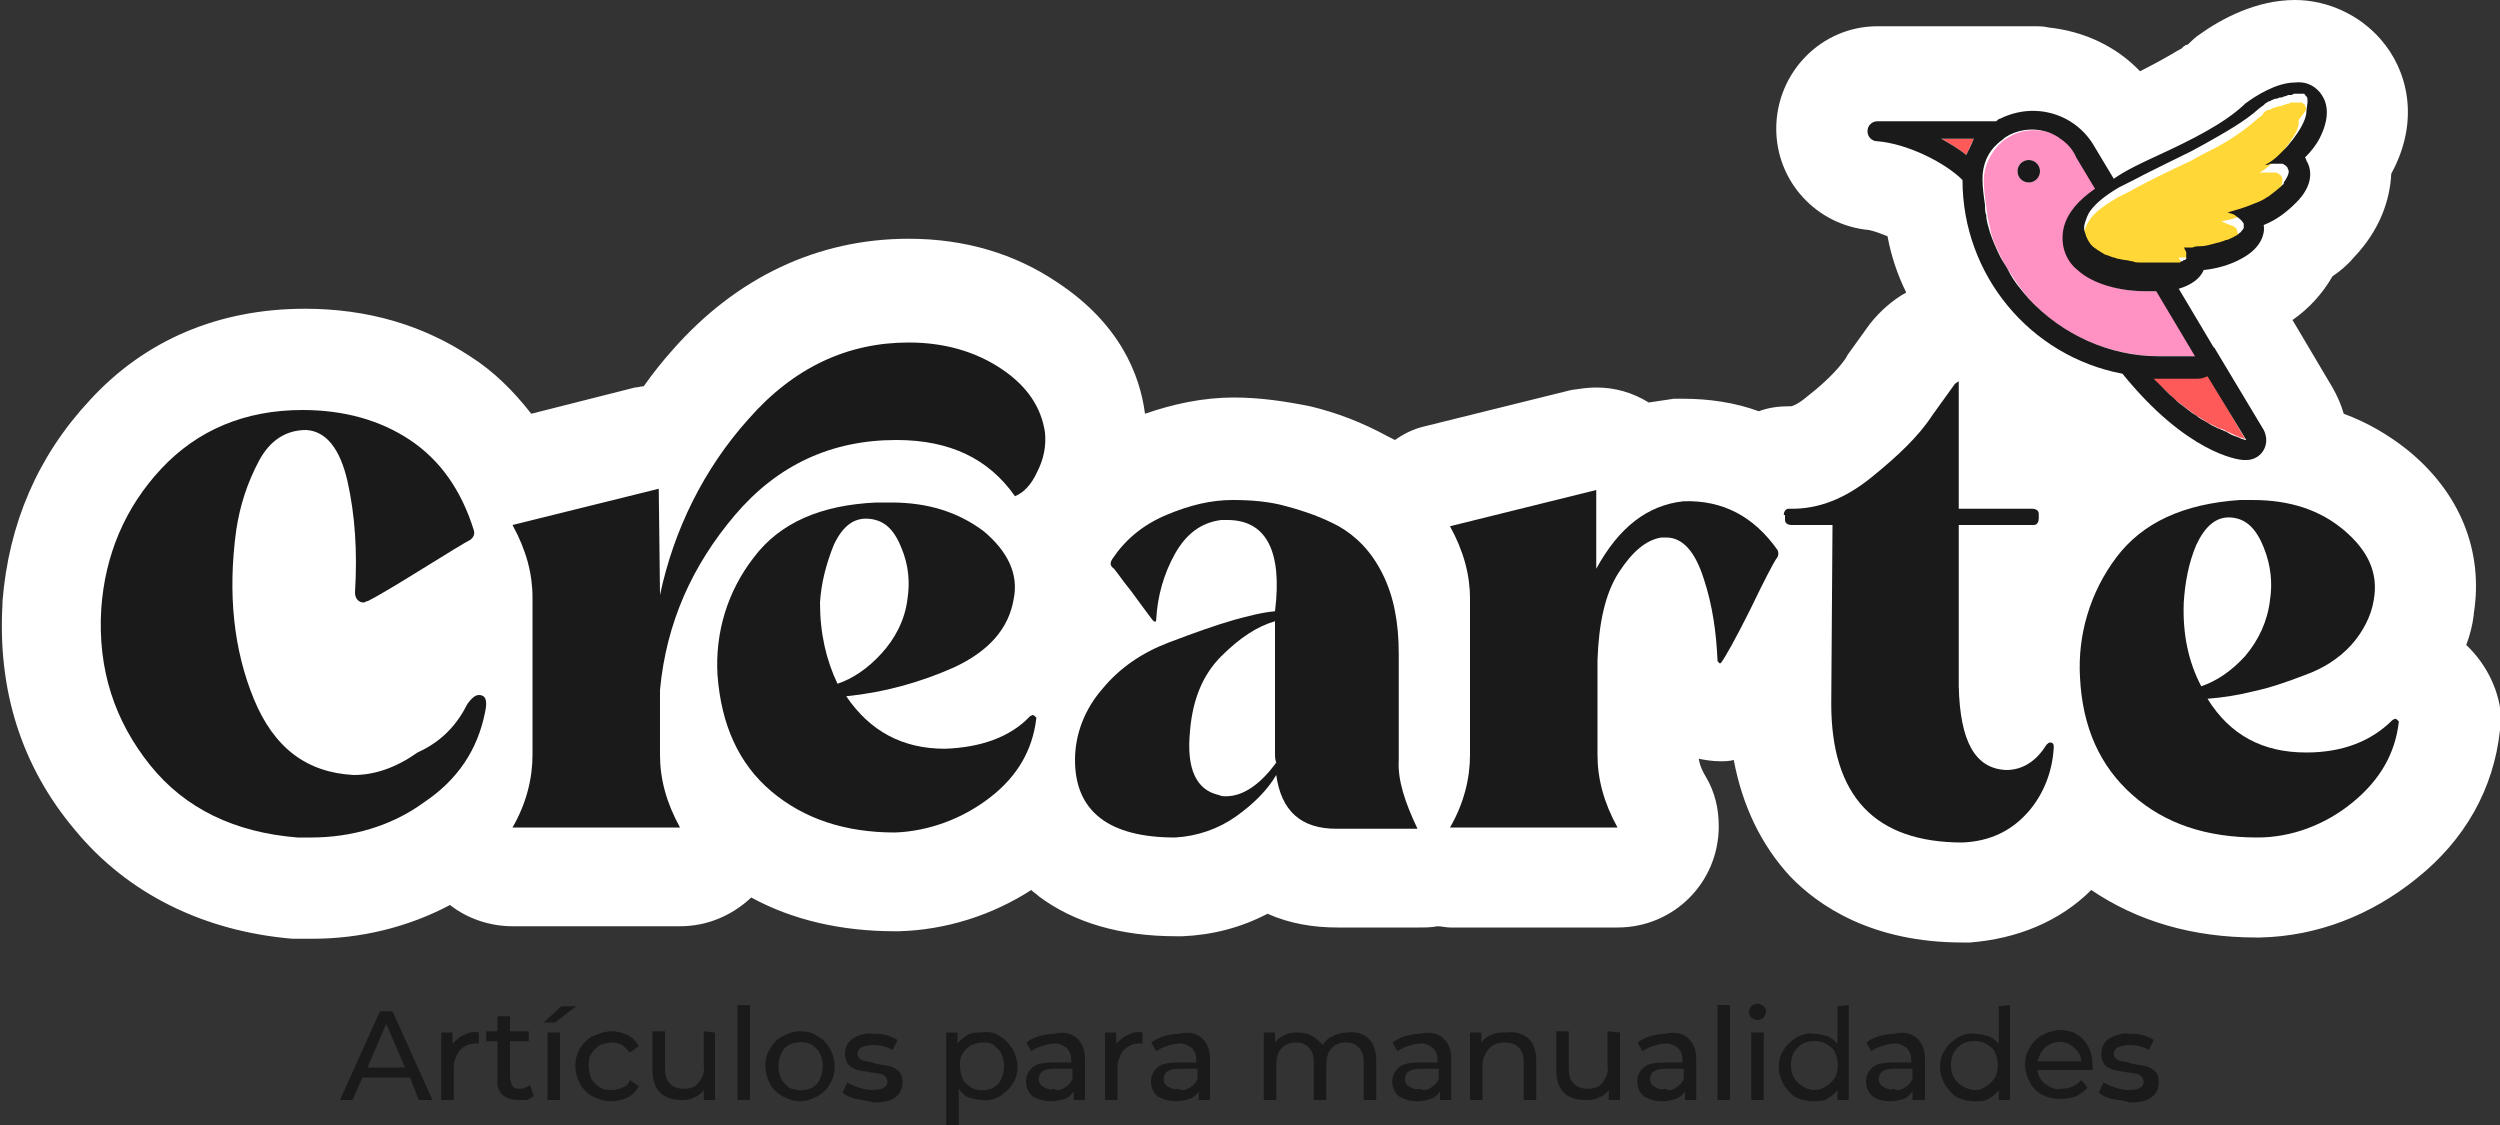 <?xml version="1.0" encoding="utf-8"?>
<!-- Generator: Adobe Illustrator 25.2.3, SVG Export Plug-In . SVG Version: 6.00 Build 0)  -->
<svg version="1.1" id="Crearte" xmlns="http://www.w3.org/2000/svg" xmlns:xlink="http://www.w3.org/1999/xlink" x="0px" y="0px"
	 viewBox="0 0 200 90" style="enable-background:new 0 0 200 90;" xml:space="preserve">
<rect x="0" y="0" width="200" height="90" fill="#333333" stroke="none"/>
<style type="text/css">
	.st0{fill:#FFFFFF;}
	.st1{fill:#1A1A1A;}
	.st2{fill:#FF5A5A;}
	.st3{fill:#FF91C3;}
	.st4{fill:#FFD737;}
</style>
<g id="Crearte-2">
	<path class="st0" d="M197.3,51.6c0.3-0.8,0.5-1.6,0.6-2.4l0-0.1c0.8-5-1.1-9.7-5.3-13.1c-1.5-1.2-3.2-2.2-5.1-2.9
		c-0.2-0.7-0.5-1.4-0.9-2.1l-3.2-5.4c1.3-0.9,2.4-2.1,3.2-3.5c0.6-0.4,1.2-0.9,1.7-1.5c2.1-2.2,2.9-4.6,3-6.7
		c2.4-4.4,1.2-8.4-0.8-10.7c-1.7-2-4.3-3.2-6.9-3.2l0,0c-3.1,0-5.9,1.5-7.7,2.8c-0.3,0.2-0.5,0.4-0.7,0.6c-0.1,0.1-0.2,0.2-0.3,0.2
		s-0.3,0.2-0.4,0.3l-0.2,0.1c-1,0.6-2.1,1.2-3.1,1.7c-1.9-2-4.5-3.2-7.3-3.5c-0.4-0.1-0.8-0.1-1.2-0.1h-12.5c-4.5,0-8.1,3.7-8.1,8.2
		c0,4.2,3.2,7.7,7.4,8.1c0.5,0.1,1,0.3,1.5,0.5c0.3,1.6,0.8,3.1,1.5,4.5c-1.1,0.6-2.1,1.5-2.9,2.5l-1.8,2.5l-0.1,0.2
		c-0.4,0.6-1.3,1.7-3.1,3.1c-0.7,0.6-1.2,0.8-1.3,0.8h-0.1c-0.9,0-1.7,0.1-2.5,0.4c-1.9-0.7-4-1-6-1c-0.3,0-0.5,0-0.8,0
		c-0.7,0.1-1.3,0.2-2,0.3c-1.3-0.8-2.7-1.2-4.2-1.2c-0.7,0-1.3,0.1-2,0.2l-11.7,2.9c-0.9,0.2-1.7,0.6-2.4,1.1
		c-0.2-0.1-0.4-0.2-0.6-0.3c-2-1.1-4.1-1.9-6.2-2.4c-2-0.4-4-0.7-6.1-0.7c-2.4,0-4.8,0.5-7.1,1.3c-0.4-3.1-2-7.2-7-10.5
		c-3.4-2.3-7.4-3.5-11.9-3.5c-7.3,0-13.8,3.1-18.9,8.9c-0.8,0.9-1.6,1.9-2.3,2.9c-0.2,0-0.5,0.1-0.7,0.1l-8.3,2.1
		c-1.4-1.8-3-3.4-4.9-4.6c-3.8-2.5-8.2-3.8-13.2-3.8c-6.9,0-12.8,2.5-17.2,7.3c-4.2,4.5-6.5,9.9-7,16.1c0,0.1,0,0.1,0,0.2
		c-0.4,6.9,1.5,13,5.8,18.1c4.2,5.1,10.3,8.1,17.4,8.7c0.2,0,0.4,0,0.6,0H25c3.8,0,7.6-0.9,11-2.7c1.4,1.1,3.2,1.7,5,1.7h13.4
		c2.1,0,4.1-0.8,5.7-2.3c3.3,1.8,7.2,2.7,11.5,2.7h0.3c3.8-0.1,7.5-1.3,10.6-3.3c0.2,0.2,0.4,0.3,0.6,0.5c2.8,2.1,6.5,3.2,11,3.2
		c0.2,0,0.3,0,0.5,0c2.4-0.1,4.7-0.7,6.8-1.8c1.8,0.8,3.7,1.1,5.6,1.1h6.5c0.5,0,1,0,1.5-0.1c0.3,0,0.7,0.1,1,0.1h13.4
		c4.5,0,8.1-3.6,8.1-8.1c0-1.4-0.3-2.7-1-3.9c-0.3-0.5-0.5-0.9-0.6-1.5c0.5,0.1,1.1,0.2,1.7,0.2c0.4,0,0.7,0,1.1-0.1
		c0.7,3.7,2.2,6.8,4.5,9.3c2.3,2.4,6.6,5.3,13.8,5.3c0.2,0,0.4,0,0.6,0c3.8-0.3,7.2-1.7,9.7-4.2c3.7,2.5,8.1,3.8,13.2,3.8
		c0.1,0,0.2,0,0.3,0c4.6-0.1,8.9-1.8,12.5-4.7c3.9-3.1,6.2-7.2,6.7-11.9c0-0.3,0.1-0.6,0.1-0.9C200,55.4,199,53.2,197.3,51.6z
		 M183.6,8.1L183.6,8.1L183.6,8.1z M92.4,49.8L92.4,49.8L92.4,49.8C92.4,49.8,92.4,49.8,92.4,49.8L92.4,49.8z M137.5,52.9
		c0,0-0.1,0-0.1,0C137.5,52.9,137.6,52.9,137.5,52.9C137.6,52.9,137.6,52.9,137.5,52.9z"/>
	<path class="st1" d="M37.4,56.3c0.3-0.4,0.6-0.7,0.9-0.7c0.6,0,0.7,0.5,0.5,1.4c-0.6,3-2.2,5.4-4.9,7.2c-2.6,1.9-5.8,2.8-9,2.8
		h-1.1c-5-0.4-9-2.3-11.8-5.8s-4.2-7.6-3.9-12.5c0.3-4.3,1.9-8.1,4.8-11.2c2.9-3.1,6.7-4.7,11.3-4.7c3.3,0,6.2,0.8,8.6,2.4
		s4.1,4,5.1,7.2c0.1,0.3,0,0.6-0.3,0.8c-0.4,0.2-1.7,1-3.8,2.3c-2.1,1.3-3.6,2.2-4.4,2.6h-0.1c0,0-0.1,0.1-0.2,0.1
		c-0.4,0-0.7-0.3-0.7-0.8c0.2-3.3,0-6.2-0.6-8.9c-0.6-2.6-1.7-4-3.3-4.1c-1.6,0-2.9,0.8-3.8,2.5c-0.9,1.7-1.5,3.5-1.8,5.5
		c-0.7,5.1-0.2,9.6,1.4,13.5s4.2,5.9,8,6.1c1.7,0,3.4-0.6,5.1-1.8C35.4,59.3,36.6,57.9,37.4,56.3z"/>
	<path class="st1" d="M52.8,55.2v5.2c0,1.9,0.5,3.8,1.6,5.8H41c1.1-1.9,1.6-3.9,1.6-5.8V47.8c0-1.9-0.5-3.8-1.6-5.8l11.7-2.9
		l0.1,8.5c1.1-5.2,3.5-10.1,7.1-14.1c3.6-4.1,7.9-6.1,12.8-6.1c2.8,0,5.3,0.7,7.4,2.1s3.2,3.1,3.5,5.1c0.1,1.1-0.1,2.1-0.6,3.1
		c-0.5,1.1-1.1,1.7-1.8,2c-2.1-3-5.2-4.5-9.5-4.5c-5.2,0-9.5,2-12.9,6S53.3,49.8,52.8,55.2z M82.4,57.3l0.2-0.1
		c0.1,0,0.2,0.1,0.3,0.2c0,0,0,0,0,0.1c-0.3,2.5-1.5,4.6-3.7,6.3c-2.2,1.7-4.9,2.7-7.6,2.8c-4,0-7.3-1.1-9.9-3.3
		c-2.6-2.2-4-5.3-4.3-9.3c-0.2-3.4,0.8-6.7,2.9-9.4c2.1-2.8,5.4-4.2,9.8-4.4c0.2,0,0.4,0,0.6,0c0.2,0,0.4,0,0.6,0
		c3,0,5.4,0.8,7.4,2.3c1.9,1.6,2.8,3.4,2.4,5.4c-0.4,2.4-2,4.2-4.8,5.5c-2.7,1.2-5.6,2-8.6,2.3c1.9,2.8,4.5,4.2,7.9,4.2
		C78.4,59.8,80.8,59,82.4,57.3L82.4,57.3z M65.6,48.2c0,2.5,0.5,4.6,1.4,6.5c1.2-0.4,2.4-1.2,3.5-2.4c1.1-1.2,1.9-2.7,2.1-4.4
		c0.2-1.3,0.1-2.7-0.5-4.1c-0.6-1.5-1.4-2.2-2.6-2.3c-1.2-0.1-2.1,0.6-2.8,2.1C66.1,45.1,65.7,46.6,65.6,48.2L65.6,48.2z"/>
	<path class="st1" d="M113.4,66.3h-6.5c-2.8,0-4.4-1.4-4.8-4.3c-0.7,1.2-1.8,2.3-3.2,3.3c-1.4,1-3.1,1.6-4.9,1.7c-5.3,0-8-2.1-8-6.2
		c0-2.1,0.8-4.1,2.2-5.7c1.4-1.7,3.2-2.9,5.3-3.7c2.1-0.8,3.8-1.4,5.2-1.8c1.1-0.3,2.2-0.6,3.3-0.7c0.6-4.8-0.7-7.3-3.8-7.3h-0.5
		c-1.6,0.2-2.8,1.1-3.7,2.7c-0.9,1.6-1.4,3.4-1.5,5.2c0,0.3-0.1,0.3-0.3,0.1c-0.3-0.4-0.9-1.2-1.7-2.3c-0.9-1.1-1.3-1.8-1.5-1.9
		c-0.2-0.2-0.2-0.4,0-0.7c1-1.5,2.4-2.7,4.3-3.5c1.9-0.8,3.6-1.2,5.3-1.2c1.4,0,2.9,0.1,4.3,0.5c1.5,0.4,2.9,0.9,4.2,1.6
		c1.4,0.8,2.6,2,3.5,3.8s1.3,3.9,1.3,6.4v8.5C111.8,62.4,112.4,64.2,113.4,66.3z M97.5,63.6c0.2,0.1,0.4,0.1,0.6,0.1
		c1.3,0,2.7-0.9,4-2.7c-0.1-0.2-0.1-0.5-0.1-0.8V49.7c-1.4,0.4-2.8,1.3-4.3,2.8c-1.5,1.5-2.3,3.5-2.5,6
		C94.9,61.5,95.7,63.2,97.5,63.6z"/>
	<path class="st1" d="M142.2,44c0.1,0.2,0.1,0.5-0.1,0.7c-0.2,0.3-0.9,1.6-2.1,4.1c-1.2,2.4-2,3.8-2.3,4.2c-0.1,0.1-0.1,0.1-0.2,0
		c-0.1-0.1-0.1-0.1-0.1-0.2c-0.1-2.2-0.4-4.4-1.1-6.5c-0.7-2.2-1.7-3.3-3-3.3c-0.1,0-0.1,0-0.2,0c-0.1,0-0.1,0-0.2,0
		c-1.2,0.2-2.3,1.1-3.4,2.8s-1.6,4.1-1.7,7v7.6c0,1.9,0.5,3.8,1.6,5.8h-13.4c1.1-1.9,1.6-3.9,1.6-5.8V47.9c0-1.9-0.5-3.8-1.6-5.8
		l11.7-2.9v6.3c1.8-3.3,4.1-5.1,7-5.4C137.8,40,140.3,41.3,142.2,44z"/>
	<path class="st1" d="M142.7,41.2c0-0.2,0.1-0.5,0.4-0.5c0,0,0.1,0,0.1,0h0.2c2.1,0,4.2-0.8,6.3-2.5s3.8-3.3,4.9-5l1.8-2.5l0.3-0.2
		v10.2h5.9c0.2,0,0.5,0.1,0.5,0.4c0,0,0,0.1,0,0.1v0.3c0,0.2-0.1,0.5-0.4,0.5c0,0-0.1,0-0.1,0h-5.9v12.9c0.1,4.4,1.3,6.6,3.8,6.7
		c1.3,0,2.4-0.7,3.2-2c0.1-0.1,0.2-0.2,0.3-0.2c0.2,0,0.3,0.1,0.3,0.3c0,0,0,0.1,0,0.1c-0.1,1.9-0.8,3.7-2,5.1
		c-1.3,1.5-3,2.4-5.3,2.5c-7,0-10.5-3.7-10.5-11.1l0.1-14.3h-3.3c-0.2,0-0.5-0.1-0.5-0.4c0,0,0-0.1,0-0.1V41.2z"/>
	<path class="st1" d="M191.4,57.6l0.2-0.1c0.1,0,0.2,0.1,0.3,0.2c0,0,0,0,0,0.1c-0.3,2.5-1.5,4.6-3.7,6.4c-2.2,1.8-4.9,2.8-7.6,2.8
		c-4.1,0-7.4-1.1-10-3.4c-2.6-2.3-4-5.4-4.2-9.4c-0.2-3.4,0.8-6.8,2.9-9.6c2.1-2.8,5.4-4.3,9.9-4.6c0.2,0,0.4,0,0.5,0
		c0.2,0,0.4,0,0.5,0c3,0,5.4,0.8,7.3,2.4c1.9,1.6,2.8,3.4,2.4,5.6c-0.2,1.3-0.9,2.6-1.8,3.6c-1,1.1-2.3,1.9-3.7,2.4
		c-1.3,0.5-2.7,1-4.1,1.3c-1.2,0.3-2.4,0.5-3.7,0.6c1.8,2.9,4.4,4.3,7.9,4.3C187.4,60.2,189.7,59.3,191.4,57.6z M174.7,48.2
		c-0.1,2.6,0.4,4.8,1.4,6.7c1.2-0.4,2.4-1.2,3.5-2.4c1.1-1.3,1.8-2.8,2-4.5c0.2-1.3,0.1-2.7-0.5-4.2s-1.4-2.3-2.6-2.4
		c-1.2-0.1-2.1,0.7-2.8,2.2C175.1,45,174.8,46.6,174.7,48.2L174.7,48.2z"/>
	<path class="st1" d="M32.8,86.2H29L28.2,88h-1l3.2-7.1h1l3.2,7.1h-1.1L32.8,86.2z M32.4,85.4l-1.5-3.5l-1.5,3.5H32.4z"/>
	<path class="st1" d="M37.1,82.8c0.4-0.2,0.8-0.3,1.2-0.2v0.9c-0.5-0.1-1.1,0.1-1.5,0.5c-0.3,0.4-0.5,0.9-0.5,1.3V88h-1v-5.4h0.9
		v0.9C36.5,83.2,36.8,82.9,37.1,82.8z"/>
	<path class="st1" d="M42.7,87.7c-0.2,0.1-0.3,0.2-0.5,0.3C41.9,88,41.7,88,41.5,88c-0.5,0-0.9-0.1-1.3-0.4
		c-0.3-0.3-0.5-0.8-0.4-1.3v-3h-0.9v-0.8h0.9v-1.2h1v1.2h1.5v0.8h-1.5v2.9c0,0.2,0.1,0.5,0.2,0.7c0.2,0.2,0.4,0.2,0.6,0.2
		c0.3,0,0.5-0.1,0.8-0.3L42.7,87.7z"/>
	<path class="st1" d="M44.9,80.5h1.2l-1.7,1.3h-0.9L44.9,80.5z M43.8,82.6h1V88h-1V82.6z"/>
	<path class="st1" d="M47.4,87.7c-0.4-0.2-0.8-0.6-1-1c-0.5-0.9-0.5-2,0-2.8c0.2-0.4,0.6-0.8,1-1c0.5-0.2,1-0.4,1.5-0.4
		c0.5,0,0.9,0.1,1.3,0.3c0.4,0.2,0.7,0.5,0.9,0.9l-0.7,0.5c-0.2-0.2-0.4-0.4-0.6-0.6c-0.3-0.1-0.5-0.2-0.8-0.2c-0.3,0-0.7,0.1-1,0.2
		c-0.3,0.2-0.5,0.4-0.7,0.7c-0.2,0.3-0.2,0.6-0.2,1c0,0.3,0.1,0.7,0.2,1c0.2,0.3,0.4,0.5,0.7,0.7c0.3,0.2,0.6,0.2,1,0.2
		c0.3,0,0.6-0.1,0.8-0.2c0.3-0.1,0.5-0.3,0.6-0.6l0.7,0.5c-0.2,0.4-0.5,0.7-0.9,0.9c-0.4,0.2-0.9,0.3-1.3,0.3
		C48.3,88.1,47.8,87.9,47.4,87.7z"/>
	<path class="st1" d="M57.2,82.6V88h-0.9v-0.8c-0.2,0.3-0.5,0.5-0.8,0.6C55.2,88,54.8,88,54.5,88c-0.7,0-1.3-0.2-1.7-0.6
		c-0.4-0.4-0.6-1-0.6-1.8v-3.1h1v3c0,0.4,0.1,0.9,0.4,1.2c0.3,0.3,0.7,0.4,1.1,0.4c0.5,0,0.9-0.1,1.2-0.5c0.3-0.4,0.5-0.8,0.4-1.3
		v-2.8L57.2,82.6z"/>
	<path class="st1" d="M59,80.4h1V88h-1V80.4z"/>
	<path class="st1" d="M62.6,87.7c-0.4-0.2-0.8-0.6-1-1c-0.5-0.9-0.5-2,0-2.8c0.2-0.4,0.6-0.8,1-1c0.4-0.2,0.9-0.4,1.4-0.4
		c0.5,0,1,0.1,1.4,0.4c0.4,0.2,0.8,0.6,1,1c0.5,0.9,0.5,2,0,2.8c-0.2,0.4-0.6,0.8-1,1c-0.4,0.2-0.9,0.4-1.4,0.4
		C63.5,88.1,63,87.9,62.6,87.7z M65,87c0.3-0.2,0.5-0.4,0.6-0.7c0.3-0.6,0.3-1.4,0-2c-0.1-0.3-0.4-0.5-0.6-0.7
		c-0.6-0.3-1.3-0.3-1.9,0c-0.3,0.2-0.5,0.4-0.6,0.7c-0.3,0.6-0.3,1.4,0,2c0.1,0.3,0.4,0.5,0.6,0.7C63.7,87.3,64.4,87.3,65,87z"/>
	<path class="st1" d="M68.4,87.9c-0.3-0.1-0.7-0.2-1-0.5l0.4-0.8c0.3,0.2,0.6,0.3,0.9,0.4c0.3,0.1,0.7,0.2,1,0.2
		c0.9,0,1.3-0.2,1.3-0.7c0-0.1-0.1-0.3-0.2-0.4c-0.1-0.1-0.3-0.2-0.4-0.2c-0.2,0-0.4-0.1-0.7-0.1c-0.4-0.1-0.7-0.1-1.1-0.2
		c-0.3-0.1-0.5-0.2-0.7-0.4c-0.2-0.2-0.3-0.6-0.3-0.9c0-0.5,0.2-0.9,0.6-1.2c0.5-0.3,1.1-0.5,1.6-0.4c0.4,0,0.7,0,1.1,0.1
		c0.3,0.1,0.6,0.2,0.9,0.4l-0.4,0.8c-0.5-0.3-1-0.4-1.6-0.4c-0.3,0-0.7,0.1-0.9,0.2c-0.2,0.1-0.3,0.3-0.3,0.5c0,0.2,0.1,0.3,0.2,0.4
		c0.1,0.1,0.3,0.2,0.5,0.2c0.2,0,0.4,0.1,0.8,0.2c0.4,0.1,0.7,0.1,1.1,0.2c0.3,0.1,0.5,0.2,0.7,0.4c0.2,0.2,0.3,0.5,0.3,0.9
		c0,0.5-0.2,0.9-0.6,1.2c-0.4,0.3-1,0.4-1.7,0.4C69.2,88,68.8,88,68.4,87.9z"/>
	<path class="st1" d="M80,82.9c0.4,0.2,0.7,0.6,1,1c0.2,0.4,0.4,0.9,0.4,1.4c0,0.5-0.1,1-0.4,1.4c-0.2,0.4-0.6,0.7-1,1
		c-0.4,0.2-0.9,0.4-1.4,0.3c-0.4,0-0.7-0.1-1.1-0.2c-0.3-0.1-0.6-0.4-0.8-0.7V90h-1v-7.4h0.9v0.9c0.2-0.3,0.5-0.5,0.8-0.7
		c0.3-0.2,0.7-0.2,1.1-0.2C79.1,82.5,79.6,82.6,80,82.9z M79.5,87c0.3-0.2,0.5-0.4,0.6-0.7c0.3-0.6,0.3-1.4,0-2
		c-0.1-0.3-0.4-0.5-0.6-0.7c-0.3-0.2-0.6-0.2-0.9-0.2c-0.3,0-0.6,0.1-0.9,0.2c-0.3,0.2-0.5,0.4-0.7,0.7c-0.2,0.3-0.2,0.6-0.2,1
		c0,0.3,0.1,0.7,0.2,1c0.1,0.3,0.4,0.5,0.7,0.7C78.2,87.3,78.9,87.3,79.5,87L79.5,87z"/>
	<path class="st1" d="M86.2,83.1c0.4,0.4,0.6,0.9,0.6,1.6V88h-0.9v-0.7c-0.2,0.3-0.4,0.5-0.7,0.6c-0.3,0.1-0.7,0.2-1.1,0.2
		c-0.5,0-1-0.1-1.5-0.4c-0.6-0.5-0.7-1.5-0.2-2.1c0.1-0.1,0.1-0.1,0.2-0.2c0.3-0.3,0.9-0.4,1.6-0.4h1.5v-0.2c0-0.4-0.1-0.7-0.4-1
		c-0.3-0.2-0.7-0.4-1.1-0.3c-0.3,0-0.6,0.1-0.9,0.2c-0.3,0.1-0.5,0.2-0.8,0.4l-0.4-0.7c0.3-0.2,0.6-0.4,1-0.5
		c0.4-0.1,0.8-0.2,1.2-0.2C85.2,82.5,85.8,82.7,86.2,83.1z M85.2,87c0.3-0.2,0.5-0.4,0.6-0.7v-0.8h-1.5c-0.8,0-1.2,0.3-1.2,0.8
		c0,0.3,0.1,0.5,0.3,0.6c0.3,0.2,0.6,0.3,0.9,0.2C84.6,87.3,84.9,87.2,85.2,87z"/>
	<path class="st1" d="M90.2,82.8c0.4-0.2,0.8-0.3,1.2-0.2v0.9c-0.5-0.1-1.1,0.1-1.5,0.5c-0.3,0.4-0.5,0.9-0.5,1.3V88h-1v-5.4h0.9
		v0.9C89.6,83.2,89.9,82.9,90.2,82.8z"/>
	<path class="st1" d="M96.2,83.1c0.4,0.4,0.6,0.9,0.6,1.6V88h-0.9v-0.7c-0.2,0.3-0.4,0.5-0.7,0.6c-0.3,0.1-0.7,0.2-1.1,0.2
		c-0.5,0-1-0.1-1.5-0.4c-0.6-0.5-0.7-1.5-0.2-2.1c0.1-0.1,0.1-0.1,0.2-0.2c0.3-0.3,0.9-0.4,1.6-0.4h1.5v-0.2c0-0.4-0.1-0.7-0.4-1
		c-0.3-0.2-0.7-0.4-1.1-0.3c-0.3,0-0.6,0.1-0.9,0.2c-0.3,0.1-0.5,0.2-0.8,0.4l-0.4-0.7c0.3-0.2,0.6-0.4,1-0.5
		c0.4-0.1,0.8-0.2,1.2-0.2C95.2,82.5,95.8,82.7,96.2,83.1z M95.2,87c0.3-0.2,0.5-0.4,0.6-0.7v-0.8h-1.5c-0.8,0-1.2,0.3-1.2,0.8
		c0,0.3,0.1,0.5,0.3,0.6c0.3,0.2,0.6,0.3,0.9,0.2C94.6,87.3,94.9,87.2,95.2,87z"/>
	<path class="st1" d="M109.5,83.1c0.4,0.4,0.6,1,0.6,1.8V88h-1v-3c0-0.5-0.1-0.9-0.4-1.2c-0.3-0.3-0.6-0.4-1-0.4
		c-0.4,0-0.9,0.1-1.2,0.5c-0.3,0.3-0.4,0.8-0.4,1.3V88h-1v-3c0-0.5-0.1-0.9-0.4-1.2c-0.3-0.3-0.6-0.4-1-0.4c-0.4,0-0.9,0.1-1.2,0.5
		c-0.3,0.3-0.4,0.8-0.4,1.3V88h-1v-5.4h0.9v0.8c0.2-0.3,0.5-0.5,0.8-0.6c0.3-0.2,0.7-0.2,1.1-0.2c0.4,0,0.8,0.1,1.1,0.3
		c0.3,0.2,0.6,0.4,0.8,0.7c0.2-0.3,0.5-0.6,0.8-0.7c0.4-0.2,0.8-0.3,1.2-0.3C108.5,82.5,109.1,82.7,109.5,83.1z"/>
	<path class="st1" d="M115.5,83.1c0.4,0.4,0.6,0.9,0.6,1.6V88h-0.9v-0.7c-0.2,0.3-0.4,0.5-0.7,0.6c-0.3,0.1-0.7,0.2-1.1,0.2
		c-0.5,0-1-0.1-1.5-0.4c-0.6-0.5-0.7-1.5-0.2-2.1c0.1-0.1,0.1-0.1,0.2-0.2c0.3-0.3,0.9-0.4,1.6-0.4h1.5v-0.2c0-0.4-0.1-0.7-0.4-1
		c-0.3-0.2-0.7-0.4-1.1-0.3c-0.3,0-0.6,0.1-0.9,0.2c-0.3,0.1-0.5,0.2-0.8,0.4l-0.4-0.7c0.3-0.2,0.6-0.4,1-0.5
		c0.4-0.1,0.8-0.2,1.2-0.2C114.5,82.5,115.1,82.7,115.5,83.1z M114.5,87c0.3-0.2,0.5-0.4,0.6-0.7v-0.8h-1.5c-0.8,0-1.2,0.3-1.2,0.8
		c0,0.3,0.1,0.5,0.3,0.6c0.3,0.2,0.6,0.3,0.9,0.2C113.9,87.3,114.2,87.2,114.5,87L114.5,87z"/>
	<path class="st1" d="M122.3,83.1c0.4,0.4,0.6,1,0.6,1.7V88h-1v-3c0-0.5-0.1-0.9-0.4-1.2c-0.3-0.3-0.7-0.4-1.1-0.4
		c-0.5,0-0.9,0.1-1.3,0.5c-0.3,0.4-0.5,0.8-0.5,1.3V88h-1v-5.4h0.9v0.8c0.2-0.3,0.5-0.5,0.8-0.6c0.4-0.2,0.8-0.2,1.1-0.2
		C121.3,82.5,121.8,82.7,122.3,83.1z"/>
	<path class="st1" d="M129.6,82.6V88h-0.9v-0.8c-0.2,0.3-0.5,0.5-0.8,0.6c-0.3,0.2-0.7,0.2-1.1,0.2c-0.7,0-1.3-0.2-1.7-0.6
		c-0.4-0.4-0.6-1-0.6-1.8v-3.1h1v3c0,0.5,0.1,0.9,0.4,1.2c0.3,0.3,0.7,0.4,1.1,0.4c0.5,0,0.9-0.1,1.2-0.5c0.3-0.4,0.5-0.8,0.4-1.3
		v-2.8L129.6,82.6z"/>
	<path class="st1" d="M135.1,83.1c0.4,0.4,0.6,0.9,0.6,1.6V88h-0.9v-0.7c-0.2,0.3-0.4,0.5-0.7,0.6c-0.3,0.1-0.7,0.2-1.1,0.2
		c-0.5,0-1-0.1-1.5-0.4c-0.6-0.5-0.7-1.5-0.2-2.1c0.1-0.1,0.1-0.1,0.2-0.2c0.3-0.3,0.9-0.4,1.6-0.4h1.5v-0.2c0-0.4-0.1-0.7-0.4-1
		c-0.3-0.2-0.7-0.4-1.1-0.3c-0.3,0-0.6,0.1-0.9,0.2c-0.3,0.1-0.5,0.2-0.8,0.4l-0.4-0.7c0.3-0.2,0.6-0.4,1-0.5
		c0.4-0.1,0.8-0.2,1.2-0.2C134.1,82.5,134.7,82.7,135.1,83.1z M134.1,87c0.3-0.2,0.5-0.4,0.6-0.7v-0.8h-1.5c-0.8,0-1.2,0.3-1.2,0.8
		c0,0.3,0.1,0.5,0.3,0.6c0.3,0.2,0.6,0.3,0.9,0.2C133.5,87.3,133.8,87.2,134.1,87z"/>
	<path class="st1" d="M137.4,80.4h1V88h-1V80.4z"/>
	<path class="st1" d="M140.1,81.4c-0.1-0.1-0.2-0.3-0.2-0.4c0-0.2,0.1-0.3,0.2-0.5c0.1-0.1,0.3-0.2,0.5-0.2c0.2,0,0.3,0.1,0.5,0.2
		c0.1,0.1,0.2,0.3,0.2,0.4c0,0.2-0.1,0.3-0.2,0.5c-0.1,0.1-0.3,0.2-0.5,0.2C140.4,81.6,140.3,81.5,140.1,81.4z M140.1,82.6h1V88h-1
		L140.1,82.6z"/>
	<path class="st1" d="M147.9,80.4V88H147v-0.8c-0.2,0.3-0.5,0.5-0.8,0.7c-0.3,0.2-0.7,0.2-1.1,0.2c-0.5,0-1-0.1-1.4-0.3
		c-0.4-0.2-0.7-0.6-1-1c-0.2-0.4-0.4-0.9-0.4-1.4c0-0.5,0.1-1,0.4-1.4c0.2-0.4,0.6-0.7,1-1c0.4-0.2,0.9-0.4,1.4-0.3
		c0.4,0,0.7,0.1,1.1,0.2c0.3,0.1,0.6,0.4,0.8,0.6v-3L147.9,80.4z M146.1,86.9c0.3-0.2,0.5-0.4,0.7-0.7c0.3-0.6,0.3-1.4,0-2
		c-0.1-0.3-0.4-0.5-0.7-0.7c-0.6-0.3-1.3-0.3-1.9,0c-0.3,0.2-0.5,0.4-0.7,0.7c-0.3,0.6-0.3,1.4,0,2c0.2,0.3,0.4,0.5,0.7,0.7
		C144.8,87.3,145.5,87.3,146.1,86.9z"/>
	<path class="st1" d="M153.4,83.1c0.4,0.4,0.6,0.9,0.6,1.6V88H153v-0.7c-0.2,0.3-0.4,0.5-0.7,0.6c-0.3,0.1-0.7,0.2-1.1,0.2
		c-0.5,0-1-0.1-1.4-0.4c-0.6-0.5-0.7-1.5-0.2-2.1c0.1-0.1,0.1-0.1,0.2-0.2c0.3-0.3,0.9-0.4,1.6-0.4h1.5v-0.2c0-0.4-0.1-0.7-0.4-1
		c-0.3-0.2-0.7-0.4-1.1-0.3c-0.3,0-0.6,0.1-0.9,0.2c-0.3,0.1-0.5,0.2-0.8,0.4l-0.4-0.7c0.3-0.2,0.6-0.4,1-0.5
		c0.4-0.1,0.8-0.2,1.2-0.2C152.4,82.5,153,82.7,153.4,83.1z M152.4,87c0.3-0.2,0.5-0.4,0.6-0.7v-0.8h-1.5c-0.8,0-1.2,0.3-1.2,0.8
		c0,0.3,0.1,0.5,0.3,0.6c0.3,0.2,0.6,0.3,0.9,0.2C151.8,87.3,152.1,87.2,152.4,87L152.4,87z"/>
	<path class="st1" d="M160.8,80.4V88h-0.9v-0.8c-0.2,0.3-0.5,0.5-0.8,0.7c-0.3,0.2-0.7,0.2-1.1,0.2c-0.5,0-1-0.1-1.4-0.3
		c-0.4-0.2-0.7-0.6-1-1c-0.2-0.4-0.4-0.9-0.4-1.4c0-0.5,0.1-1,0.4-1.4c0.2-0.4,0.6-0.7,1-1c0.4-0.2,0.9-0.4,1.4-0.3
		c0.4,0,0.7,0.1,1.1,0.2c0.3,0.1,0.6,0.4,0.8,0.6v-3L160.8,80.4z M158.9,86.9c0.3-0.2,0.5-0.4,0.7-0.7c0.3-0.6,0.3-1.4,0-2
		c-0.1-0.3-0.4-0.5-0.7-0.7c-0.6-0.3-1.3-0.3-1.9,0c-0.3,0.2-0.5,0.4-0.7,0.7c-0.3,0.6-0.3,1.4,0,2c0.2,0.3,0.4,0.5,0.7,0.7
		C157.7,87.3,158.4,87.3,158.9,86.9z"/>
	<path class="st1" d="M167.4,85.6H163c0,0.4,0.3,0.9,0.6,1.1c0.4,0.3,0.8,0.5,1.3,0.4c0.6,0,1.2-0.2,1.6-0.7l0.5,0.6
		c-0.2,0.3-0.6,0.5-0.9,0.7c-0.9,0.3-1.9,0.3-2.7-0.1c-0.4-0.2-0.8-0.6-1-1c-0.2-0.4-0.4-0.9-0.4-1.4c0-0.5,0.1-1,0.4-1.4
		c0.2-0.4,0.6-0.8,1-1c0.4-0.2,0.9-0.4,1.4-0.4c0.5,0,1,0.1,1.4,0.4c0.4,0.2,0.7,0.6,0.9,1c0.2,0.4,0.3,0.9,0.3,1.4
		C167.4,85.4,167.4,85.5,167.4,85.6z M163.6,83.8c-0.3,0.3-0.5,0.7-0.6,1.1h3.5c0-0.4-0.2-0.8-0.6-1.1
		C165.3,83.2,164.3,83.2,163.6,83.8L163.6,83.8z"/>
	<path class="st1" d="M168.9,87.9c-0.3-0.1-0.7-0.2-1-0.5l0.4-0.8c0.3,0.2,0.6,0.3,0.9,0.4c0.3,0.1,0.7,0.2,1,0.2
		c0.9,0,1.3-0.2,1.3-0.7c0-0.1-0.1-0.3-0.2-0.4c-0.1-0.1-0.3-0.2-0.4-0.2c-0.2,0-0.4-0.1-0.7-0.1c-0.4-0.1-0.7-0.1-1.1-0.2
		c-0.3-0.1-0.5-0.2-0.7-0.4c-0.2-0.2-0.3-0.6-0.3-0.9c0-0.5,0.2-0.9,0.6-1.2c0.5-0.3,1.1-0.5,1.6-0.4c0.4,0,0.7,0,1.1,0.1
		c0.3,0.1,0.6,0.2,0.9,0.4l-0.4,0.8c-0.5-0.3-1-0.4-1.6-0.4c-0.3,0-0.7,0.1-0.9,0.2c-0.2,0.1-0.3,0.3-0.3,0.5c0,0.2,0.1,0.3,0.2,0.4
		c0.1,0.1,0.3,0.2,0.5,0.2c0.2,0,0.4,0.1,0.8,0.2c0.4,0.1,0.7,0.1,1.1,0.2c0.3,0.1,0.5,0.2,0.7,0.4c0.2,0.2,0.3,0.5,0.3,0.9
		c0,0.5-0.2,0.9-0.6,1.2c-0.4,0.3-1,0.4-1.7,0.4C169.8,88,169.4,88,168.9,87.9z"/>
	<path class="st2" d="M157.3,12.4c0.2-0.4,0.4-0.9,0.6-1.3h-2.6C156,11.5,156.7,11.9,157.3,12.4z"/>
	<path class="st2" d="M175.7,30.2h-2.9c-0.2,0-0.4,0-0.6,0c0.4,0.5,0.9,0.9,1.3,1.3c0.3,0.3,0.5,0.5,0.8,0.7
		c0.3,0.2,0.5,0.4,0.8,0.6c0.3,0.2,0.5,0.4,0.7,0.5c0.4,0.2,0.7,0.5,1,0.6c0.2,0.1,0.4,0.2,0.6,0.3c0.1,0.1,0.2,0.1,0.3,0.1
		c0.2,0.1,0.3,0.1,0.4,0.2c0.3,0.1,0.6,0.3,0.9,0.4l0.2,0.1c0.2,0,0.3,0.1,0.3,0.1l0.1,0h0l-3.1-5.3C176.3,30.1,176,30.2,175.7,30.2
		z"/>
	<path class="st3" d="M172.8,28.5h2.9l-3.1-5.2c-0.3,0-0.5,0-0.8,0c-2.2,0-4.3-0.6-5.5-1.7c-1-0.8-1.4-2.2-1.1-3.4
		c0.3-1.2,1.2-2.2,2.5-3.1l-1.5-2.5l0,0c-0.2-0.5-0.6-0.9-1-1.3c-0.1-0.1-0.3-0.2-0.4-0.3c-1.3-0.8-3-0.8-4.3,0.1
		c-0.2,0.1-0.4,0.3-0.6,0.5c-0.7,0.7-1.2,1.8-1.2,2.8l0,0c0,0.7,0.1,1.4,0.2,2.1c0,0.3,0.1,0.5,0.1,0.8c0.1,0.5,0.2,0.9,0.3,1.4
		c0.2,0.7,0.5,1.3,0.8,1.9c0.2,0.4,0.4,0.8,0.7,1.2c0.5,0.8,1,1.5,1.6,2.2C165,26.8,168.8,28.5,172.8,28.5z M162.3,14.6
		c-0.5,0-0.9-0.4-0.9-0.9s0.4-0.9,0.9-0.9c0.5,0,0.9,0.4,0.9,0.9C163.2,14.2,162.8,14.6,162.3,14.6L162.3,14.6z"/>
	<path class="st1" d="M162.3,12.8c-0.5,0-0.9,0.4-0.9,0.9s0.4,0.9,0.9,0.9c0.5,0,0.9-0.4,0.9-0.9c0,0,0,0,0,0
		C163.2,13.2,162.8,12.8,162.3,12.8z"/>
	<path class="st4" d="M184.5,8.7c0-0.1-0.1-0.2-0.1-0.3c0,0-0.1-0.1-0.1-0.1l0,0c0,0-0.1,0-0.1-0.1l-0.1,0c0,0-0.1,0-0.1,0l-0.1,0
		c0,0-0.1,0-0.1,0h-0.1c-0.1,0-0.2,0-0.3,0h0c-0.1,0-0.2,0-0.3,0.1l-0.1,0c-0.1,0-0.2,0.1-0.3,0.1l0,0c-0.1,0-0.2,0.1-0.3,0.1
		l-0.1,0c-0.1,0-0.2,0.1-0.3,0.1l-0.1,0c-0.1,0.1-0.2,0.1-0.4,0.2l-0.1,0c-0.1,0.1-0.2,0.1-0.3,0.2L181,9.2
		c-0.1,0.1-0.3,0.2-0.4,0.3c-1.1,1-2.6,2-4.3,2.8c-0.4,0.2-0.7,0.4-1.1,0.6c-1.7,0.8-3.4,1.6-4.8,2.4c-0.2,0.1-0.4,0.2-0.6,0.3
		l-0.4,0.2c-1,0.6-1.9,1.2-2.3,1.9c-0.2,0.3-0.3,0.6-0.4,0.9c-0.1,0.2-0.1,0.5,0,0.8c0.1,0.4,0.3,0.8,0.6,1.1
		c0.1,0.1,0.3,0.2,0.4,0.3l0,0c0.2,0.1,0.3,0.2,0.5,0.3l0,0c0.2,0.1,0.3,0.2,0.5,0.2h0c0.2,0.1,0.4,0.1,0.6,0.2h0
		c0.2,0.1,0.4,0.1,0.6,0.1h0c0.2,0,0.4,0.1,0.6,0.1h0c0.2,0,0.4,0,0.6,0.1h0c0.2,0,0.4,0,0.6,0h0.2h0.1h0.1h0.1c0,0,0.1,0,0.1,0
		l0.1,0l0.1,0l0.1,0l0.1,0l0.1,0c0,0,0.1,0,0.1,0l0.1,0h0l0.1,0c0,0,0.1,0,0.1,0l0.1,0l0.1,0l0.1,0c0,0,0.1,0,0.1,0l0.1,0l0.1,0
		l0.1,0l0.1,0l0.1-0.1c0,0,0,0,0.1,0c0,0,0,0,0.1-0.1c0,0,0,0,0.1,0s0,0,0.1-0.1c0,0,0,0,0,0c0,0,0-0.1,0-0.1c0,0,0,0,0,0
		c0,0,0-0.1,0-0.1c0-0.1,0-0.1,0-0.2c0-0.1,0-0.2-0.1-0.3c0-0.1-0.1-0.1-0.1-0.2l0,0c0.1,0,0.3,0,0.4,0h0.2c0.2,0,0.4,0,0.6-0.1
		c0.4,0,0.7-0.1,1.1-0.2c0.2-0.1,0.5-0.1,0.7-0.2c0.1,0,0.2-0.1,0.3-0.1c0.2-0.1,0.4-0.2,0.5-0.3c0.1,0,0.2-0.1,0.2-0.1
		c0.1-0.1,0.3-0.2,0.4-0.3c0.1,0,0.1-0.1,0.1-0.1c0.1-0.1,0.1-0.2,0.2-0.3c0-0.1,0.1-0.2,0-0.3c0-0.3-0.2-0.5-0.6-0.6
		c-0.2-0.1-0.5-0.2-0.7-0.3c0.7-0.1,1.4-0.3,2.1-0.7c0.2-0.1,0.5-0.2,0.7-0.3c0.2-0.1,0.3-0.2,0.5-0.3c0.5-0.3,0.9-0.6,1.2-1l0-0.1
		c0.2-0.2,0.4-0.5,0.4-0.9c0-0.1,0-0.2-0.1-0.3c0-0.1-0.1-0.1-0.1-0.1l0,0c0,0-0.1-0.1-0.1-0.1l0,0c-0.1,0-0.1-0.1-0.2-0.1l0,0
		c-0.1,0-0.1,0-0.2,0l-0.1,0c-0.1,0-0.1,0-0.2,0h0c-0.1,0-0.2,0-0.3,0l-0.2,0h-0.1c-0.1,0-0.3,0-0.4,0.1c0.4-0.2,0.8-0.5,1.1-0.8
		c0.2-0.2,0.4-0.4,0.6-0.6c0.2-0.2,0.4-0.4,0.5-0.6c0.6-0.8,1.1-1.5,1.1-2.1c0-0.1,0-0.1,0-0.2C184.5,8.8,184.5,8.8,184.5,8.7z"/>
	<path class="st1" d="M185.6,7.4c-0.5-0.6-1.2-0.9-2-0.8c-1.5,0-3.2,1.1-4,1.7c0,0-0.1,0.1-0.1,0.1c-1.6,1.5-4.2,2.8-6.8,4
		c-1.3,0.6-2.6,1.2-3.6,1.9l-1.5-2.5v0c-1.5-2.7-4.8-3.7-7.6-2.3c-0.1,0-0.2,0.1-0.3,0.2h-9.5c-0.4,0-0.8,0.3-0.8,0.8
		c0,0.4,0.3,0.8,0.8,0.8c2.4,0.2,5.4,1.7,6.8,3.1c0,0,0,0,0,0c0,7.6,5.4,14.1,12.8,15.5c5.1,6.3,9.2,6.9,9.7,6.9c0.1,0,0.1,0,0.2,0
		c0.9,0,1.6-0.7,1.6-1.6c0-0.3-0.1-0.6-0.2-0.8l-3.9-6.5c0,0,0-0.1-0.1-0.1l-2.8-4.7c1-0.3,1.7-0.8,2-1.5c1-0.1,2.1-0.4,3-0.9
		c1.7-0.9,1.9-2.1,1.8-2.7c1-0.4,1.8-1,2.6-1.8c1.4-1.4,1.2-2.6,0.9-3.2c-0.1-0.1-0.1-0.3-0.2-0.4c0.5-0.5,0.9-1,1.2-1.6
		C186.6,9,186,7.9,185.6,7.4z M157.3,12.4c-0.6-0.5-1.3-0.9-2-1.3h2.6C157.7,11.6,157.5,12,157.3,12.4z M162.3,23.9
		c-0.6-0.7-1.2-1.4-1.6-2.2c-0.2-0.4-0.5-0.8-0.7-1.2c-0.3-0.6-0.6-1.3-0.8-1.9c-0.1-0.4-0.3-0.9-0.3-1.4c-0.1-0.2-0.1-0.5-0.1-0.8
		l0,0c-0.1-0.7-0.2-1.4-0.2-2.1l0,0c0-1.1,0.4-2.1,1.2-2.8c0.2-0.2,0.4-0.3,0.6-0.5c0.9-0.6,2.1-0.8,3.2-0.5l0,0
		c0.4,0.1,0.8,0.3,1.1,0.5c0.1,0.1,0.3,0.2,0.4,0.3l0,0c0.4,0.3,0.8,0.8,1,1.3l0,0l1.5,2.5c-1.3,0.9-2.2,1.9-2.5,3.1
		c-0.3,1.3,0.1,2.6,1.1,3.4c1.2,1.1,3.3,1.7,5.5,1.7c0.3,0,0.5,0,0.8,0l3.1,5.2h-2.9C168.8,28.5,165,26.8,162.3,23.9L162.3,23.9z
		 M179.7,35.2L179.7,35.2L179.7,35.2c-0.2,0-0.3-0.1-0.4-0.1l-0.2-0.1c-0.3-0.1-0.6-0.2-0.9-0.4c-0.1-0.1-0.3-0.1-0.4-0.2
		c-0.1,0-0.2-0.1-0.3-0.1c-0.2-0.1-0.4-0.2-0.6-0.3c-0.3-0.2-0.7-0.4-1-0.6c-0.2-0.2-0.5-0.3-0.7-0.5c-0.3-0.2-0.5-0.4-0.8-0.6
		c-0.3-0.2-0.5-0.5-0.8-0.7c-0.4-0.4-0.8-0.8-1.3-1.3c0.2,0,0.4,0,0.6,0h2.9c0.3,0,0.6-0.1,0.8-0.2l0,0L179.7,35.2L179.7,35.2z
		 M184.5,9.1c-0.1,0.6-0.5,1.3-1.1,2.1c-0.2,0.2-0.3,0.4-0.5,0.6c-0.2,0.2-0.4,0.4-0.6,0.6c-0.3,0.3-0.7,0.6-1.1,0.8
		c0.1,0,0.3,0,0.4-0.1h0.1l0.2,0h0c0.1,0,0.2,0,0.2,0h0c0.1,0,0.2,0,0.2,0l0.1,0c0.1,0,0.1,0,0.2,0l0,0c0.1,0,0.1,0.1,0.2,0.1l0,0
		c0,0,0.1,0.1,0.1,0.1l0,0c0,0,0.1,0.1,0.1,0.1c0,0.1,0.1,0.2,0.1,0.3c0,0.3-0.2,0.6-0.4,0.9l0,0.1c-0.4,0.4-0.8,0.7-1.2,1
		c-0.2,0.1-0.3,0.2-0.5,0.3c-0.2,0.1-0.4,0.2-0.7,0.3c-0.7,0.3-1.4,0.5-2.1,0.7c0.3,0.1,0.5,0.1,0.7,0.3c0.3,0.2,0.5,0.4,0.6,0.6
		c0,0.1,0,0.2,0,0.3c0,0.1-0.1,0.2-0.2,0.3c0,0.1-0.1,0.1-0.1,0.1c-0.1,0.1-0.2,0.2-0.4,0.3c-0.1,0-0.1,0.1-0.2,0.1
		c-0.2,0.1-0.4,0.2-0.5,0.2c-0.1,0-0.2,0.1-0.3,0.1c-0.2,0.1-0.4,0.1-0.7,0.2c-0.4,0.1-0.7,0.2-1.1,0.2c-0.2,0-0.4,0-0.6,0.1h-0.2
		c-0.1,0-0.2,0-0.4,0h-0.1c0,0,0.1,0.1,0.1,0.2c0.1,0.1,0.1,0.2,0.1,0.3c0,0.1,0,0.1,0,0.2c0,0,0,0.1,0,0.1c0,0,0,0,0,0
		c0,0,0,0.1,0,0.1c0,0,0,0,0,0c0,0,0,0-0.1,0.1c0,0,0,0-0.1,0c0,0,0,0-0.1,0.1c0,0,0,0-0.1,0l-0.1,0.1l-0.1,0l-0.1,0l-0.1,0l-0.1,0
		c0,0-0.1,0-0.1,0l-0.1,0l-0.1,0l-0.1,0c0,0-0.1,0-0.1,0l-0.1,0h0l0,0l-0.1,0c0,0-0.1,0-0.1,0l-0.1,0l-0.1,0l-0.1,0l-0.1,0l-0.1,0
		c0,0-0.1,0-0.1,0h-0.1h-0.1H172h-0.2c-0.2,0-0.4,0-0.6,0h0c-0.2,0-0.4,0-0.6-0.1h0c-0.2,0-0.4-0.1-0.6-0.1h0
		c-0.2,0-0.4-0.1-0.6-0.1h0c-0.2-0.1-0.4-0.1-0.6-0.2h0c-0.2-0.1-0.4-0.1-0.5-0.2l0,0c-0.2-0.1-0.3-0.2-0.5-0.3l0,0
		c-0.1-0.1-0.3-0.2-0.4-0.3c-0.3-0.3-0.5-0.7-0.6-1.1c-0.1-0.2-0.1-0.5,0-0.8c0.1-0.3,0.2-0.6,0.4-0.9c0.5-0.7,1.3-1.3,2.3-1.9
		l0.4-0.2l0,0c0.2-0.1,0.4-0.2,0.6-0.3c1.5-0.8,3.2-1.6,4.8-2.4c0.4-0.2,0.7-0.4,1.1-0.6c1.6-0.9,3.2-1.8,4.3-2.8
		c0.1-0.1,0.3-0.2,0.4-0.3l0.1-0.1c0.1-0.1,0.2-0.1,0.3-0.2l0.1,0c0.1-0.1,0.2-0.1,0.4-0.2l0.1,0c0.1,0,0.2-0.1,0.3-0.1l0.1,0
		c0.1,0,0.2-0.1,0.3-0.1l0,0c0.1,0,0.2-0.1,0.3-0.1l0.1,0c0.1,0,0.2,0,0.3-0.1h0c0.1,0,0.2,0,0.3,0h0.1c0,0,0.1,0,0.1,0l0.1,0
		c0,0,0.1,0,0.1,0l0.1,0c0,0,0.1,0,0.1,0.1l0,0c0,0,0.1,0.1,0.1,0.1c0.1,0.1,0.1,0.2,0.1,0.3c0,0.1,0,0.1,0,0.2
		C184.5,9,184.5,9,184.5,9.1L184.5,9.1z"/>
</g>
</svg>
